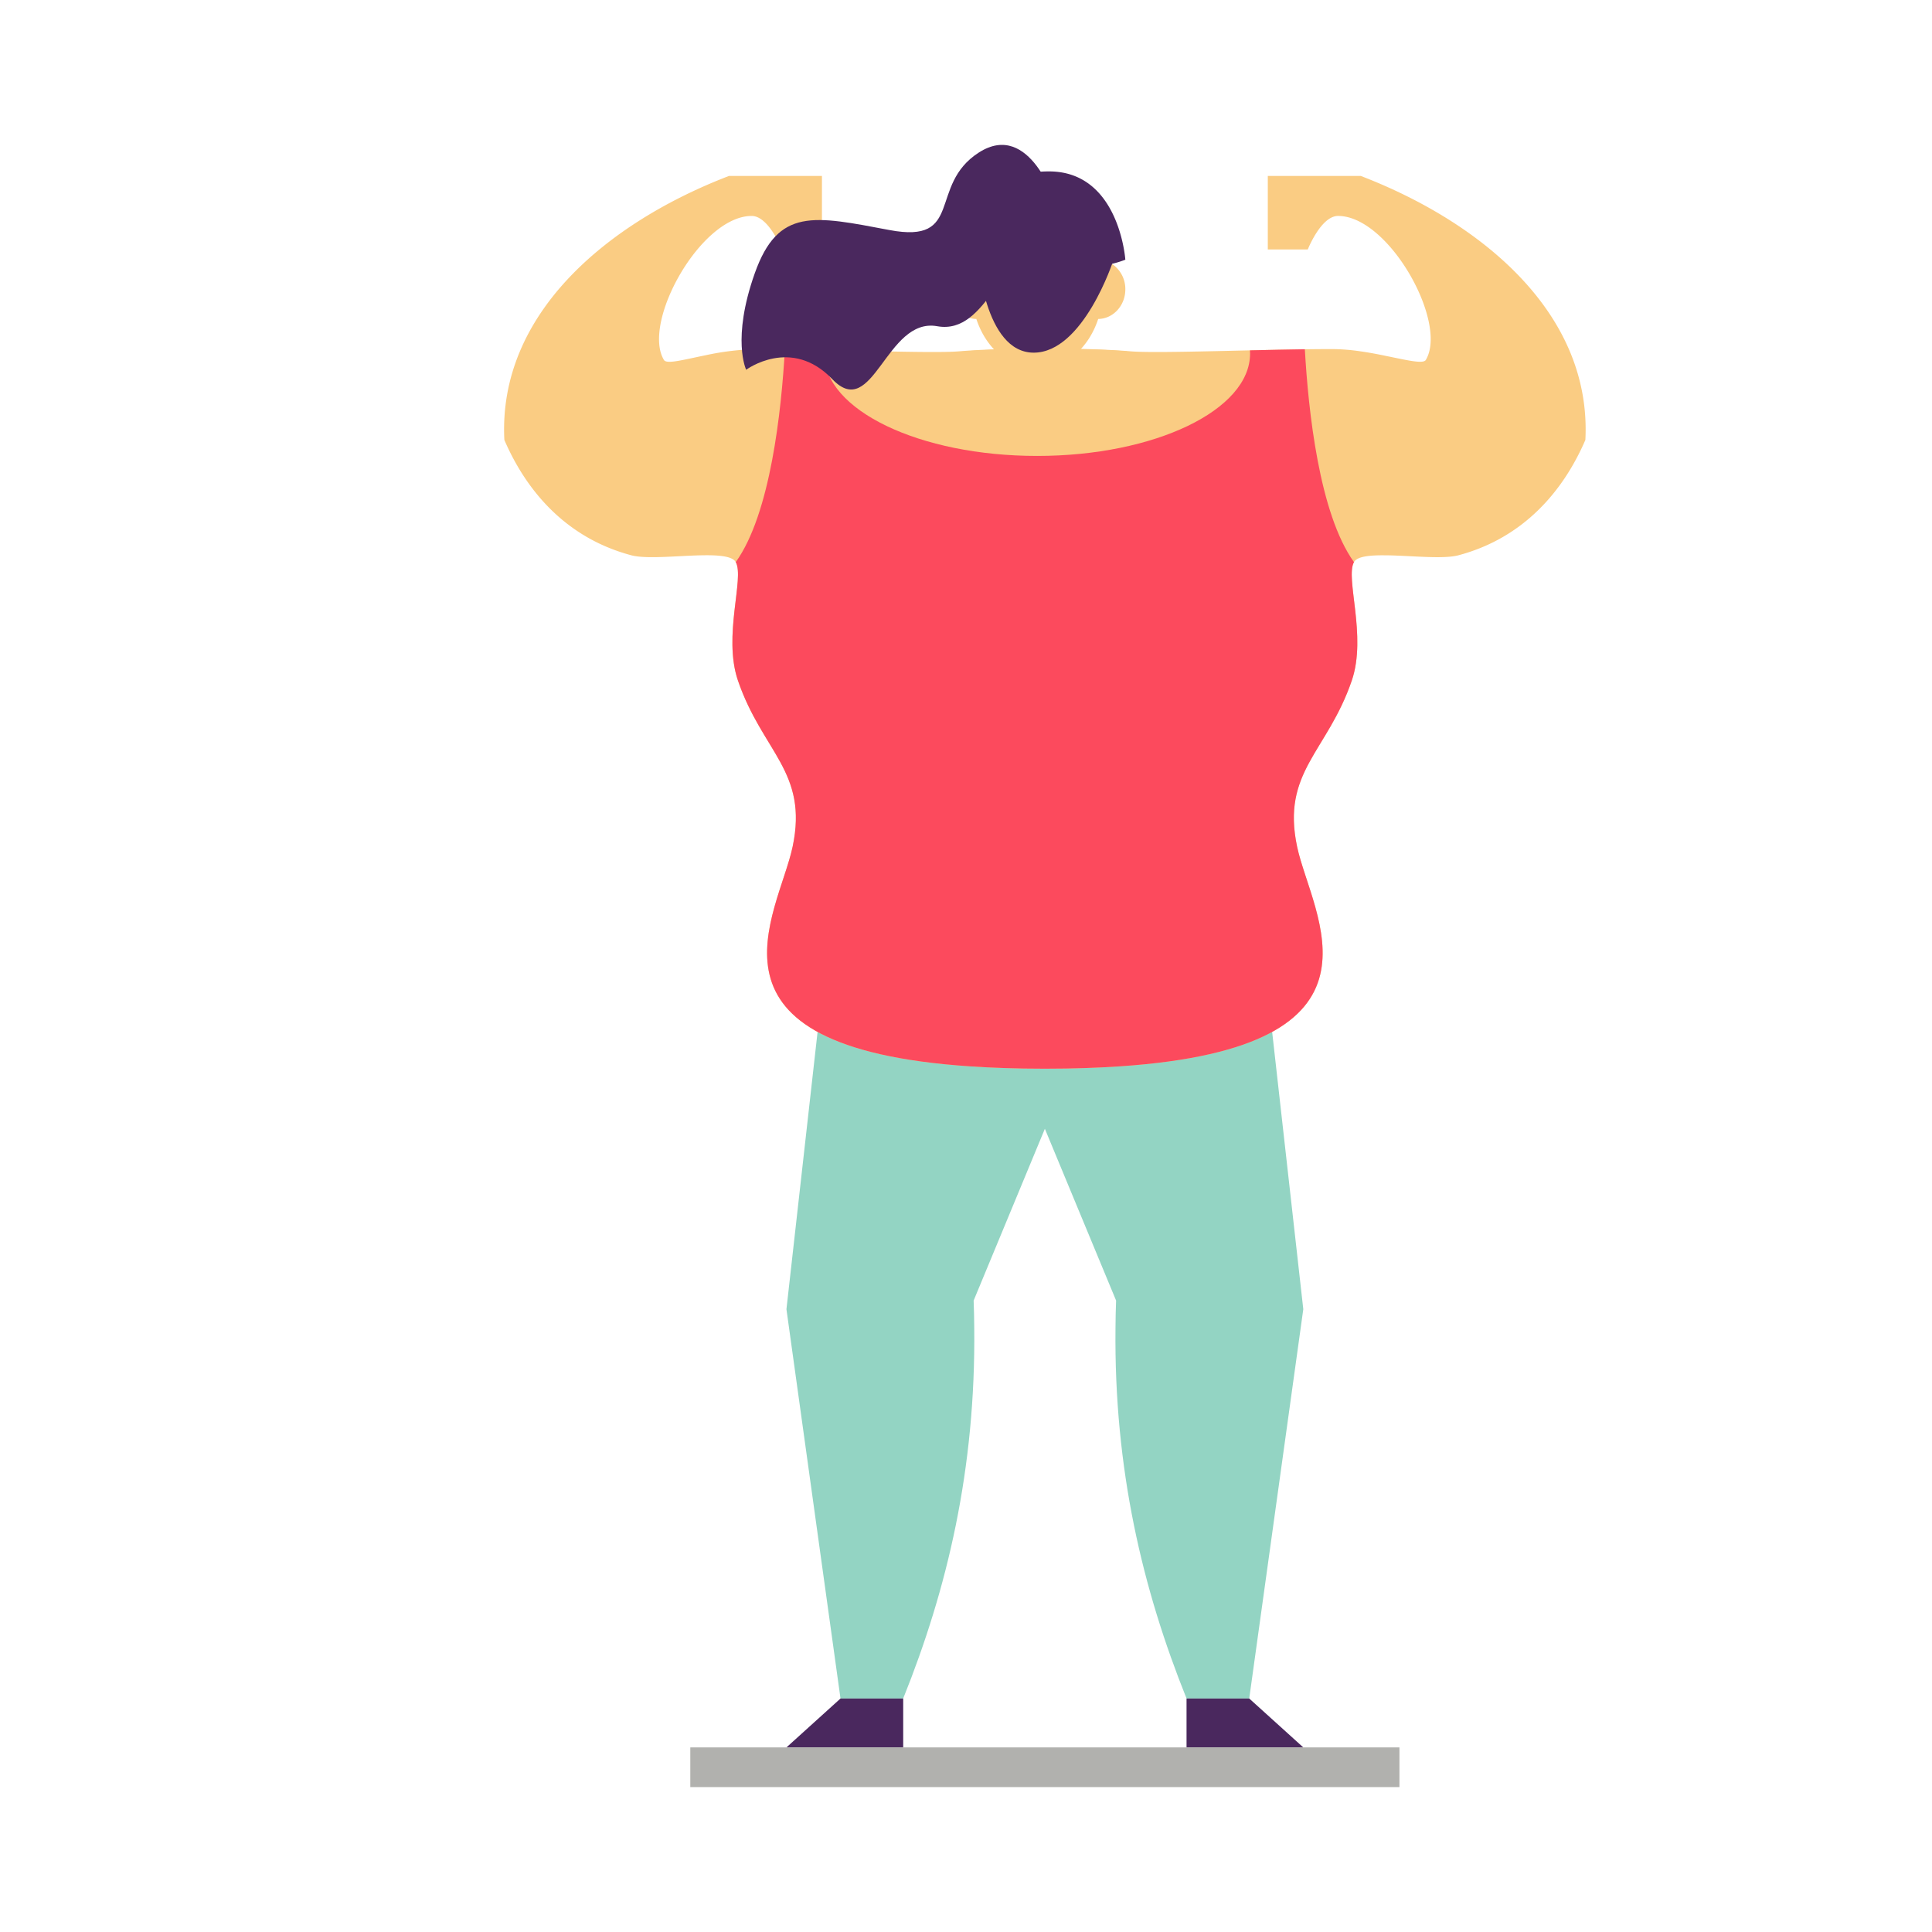 <svg xmlns="http://www.w3.org/2000/svg" viewBox="0 0 1000 1000"><defs><style>.cls-1{isolation:isolate;}.cls-2{fill:#93d4c3;}.cls-3{fill:#4a285e;}.cls-4,.cls-6{fill:#facc83;}.cls-5{fill:#fc4a5d;}.cls-6{mix-blend-mode:multiply;}.cls-7{fill:#b1b1ae;}</style></defs><g class="cls-1"><g id="Layer_1" data-name="Layer 1"><path class="cls-2" d="M674.58,677.642l-1.337,9.636-26.64,191.856H614.151c-22.754-56.544-37.582-118.714-36.773-191.856.031-4.663.124-9.357.311-14.112L540.822,584.263l-36.867,88.903c.187,4.756.28,9.45.311,14.112.808,73.143-14.019,135.313-36.774,191.856H435.04L408.4,687.278l-1.337-9.636,18.558-165.278,115.201,40.783,115.201-40.783Z"/><polygon class="cls-3" points="674.581 904.453 614.152 904.453 614.152 879.15 646.605 879.15 674.581 904.453"/><polygon class="cls-3" points="407.064 904.453 467.493 904.453 467.493 879.15 435.041 879.15 407.064 904.453"/><path class="cls-4" d="M820.586,227.719C809.116,254.296,788.507,278.449,754.935,287.402c-6.839,1.834-19.988.653-31.676.187-2.238-.093-4.414-.156-6.466-.156-7.989-.093-14.361.59-15.978,3.513-4.632,8.206,6.746,38.235-1.119,61.269-12.62,36.991-36.525,47.218-28.318,86.012,7.491,35.437,54.865,103.824-91.763,113.709-11.501.777-24.184,1.212-38.203,1.212h-1.181c-14.019,0-26.702-.435-38.203-1.212-146.628-9.885-99.254-78.272-91.763-113.709,8.206-38.794-15.698-49.021-28.318-86.012-7.865-23.034,3.513-53.062-1.119-61.269-1.647-2.922-8.02-3.606-15.978-3.544-12.9.093-30.028,2.176-38.141,0-33.572-8.952-54.181-33.105-65.651-59.683-3.357-65.465,53.59-112.59,116.258-136.649H425.435v38.048H404.732s-6.839-17.346-15.667-17.346c-26.36,0-57.041,55.176-45.415,74.542,1.368,2.3,9.73-.031,21.2-2.362a139.361,139.361,0,0,1,27.51-3.264c33.385,0,89.12,2.362,103.73,1.181.777-.062,1.554-.124,2.3-.187,21.449-1.554,38.514-1.088,41.84-.995.373.031.591.031.591.031s.218,0,.591-.031c3.326-.093,20.392-.56,41.84.995.746.062,1.523.124,2.3.187,14.61,1.181,70.345-1.181,103.73-1.181a101.674,101.674,0,0,1,14.796,1.15c4.414.622,8.735,1.43,12.714,2.269,11.128,2.238,19.863,4.445,21.2,2.207,11.626-19.366-19.055-74.542-45.415-74.542-8.828,0-15.667,17.346-15.667,17.346H656.209V91.069h48.119C766.996,115.129,823.944,162.254,820.586,227.719Z"/><path class="cls-5" d="M699.697,352.214c-12.62,36.991-36.525,47.218-28.318,86.012,7.491,35.437,54.865,103.823-91.763,113.709-11.501.777-24.184,1.212-38.203,1.212h-1.181c-14.019,0-26.702-.435-38.203-1.212-146.628-9.886-99.254-78.272-91.763-113.709,8.206-38.794-15.698-49.021-28.319-86.012-7.865-23.034,3.513-53.062-1.119-61.268,17.998-25.055,23.655-78.552,25.427-110.165,6.497.093,13.398.248,20.392.404-.031.622-.062,1.213-.062,1.834,0,29.251,49.362,52.969,110.227,52.969,60.864,0,110.227-23.717,110.227-52.969,0-.559-.031-1.119-.062-1.678,9.699-.218,19.428-.436,28.412-.559,1.772,31.613,7.429,85.11,25.428,110.165C696.185,299.152,707.561,329.179,699.697,352.214Z"/><path class="cls-6" d="M583.254,181.821a55.864,55.864,0,0,1-81.069-.218c22.101-1.43,38.639-.746,38.639-.746A412.007,412.007,0,0,1,583.254,181.821Z"/><path class="cls-2" d="M533.269,165.067c-1.368,0-2.86-.031-4.507-.031C530.409,165.005,531.932,165.036,533.269,165.067Z"/><path class="cls-2" d="M542.657,165.284s-3.419-.156-9.388-.218c4.787.031,7.554.124,7.554.124s5.564-.249,14.579-.155C547.35,165.067,542.657,165.284,542.657,165.284Z"/><path class="cls-4" d="M582.471,149.776c0,8.382-6.27,15.222-14.048,15.322-4.996,15.255-17.233,26.018-31.516,26.018s-26.554-10.762-31.55-26.018c-7.778-.134-14.048-6.94-14.048-15.322a15.619,15.619,0,0,1,6.739-13.042,13.488,13.488,0,0,1,7.309-2.313,42.776,42.776,0,0,1,7.343-13.579c.838.972,16.362,18.105,36.445,18.474a102.279,102.279,0,0,0,26.353-2.749A15.614,15.614,0,0,1,582.471,149.776Z"/><path class="cls-3" d="M582.471,134.421a50.101,50.101,0,0,1-6.974,2.146,102.279,102.279,0,0,1-26.353,2.749c-20.083-.369-35.607-17.501-36.445-18.474a42.776,42.776,0,0,0-7.343,13.579,13.488,13.488,0,0,0-7.309,2.313c-1.006-19.714,8.516-48.012,44.927-48.012S582.471,134.421,582.471,134.421Z"/><rect class="cls-7" x="357.297" y="904.453" width="367.051" height="20.547"/><path class="cls-3" d="M576.24,134.818s-15.463,47.718-41.201,47.718-28.939-49.863-28.939-49.863l1.511-29.598h27.428Z"/><path class="cls-3" d="M546.527,105.516s-13.325-43.589-39.86-26.577-7.375,47.495-46.336,40.121-57.561-11.75-69.664,22.387-4.451,49.942-4.451,49.942,23.357-17.365,44.578,4.865,27.74-32.177,54.296-27.402,33.069-41.23,54.344-36.513S546.527,105.516,546.527,105.516Z"/></g></g></svg>